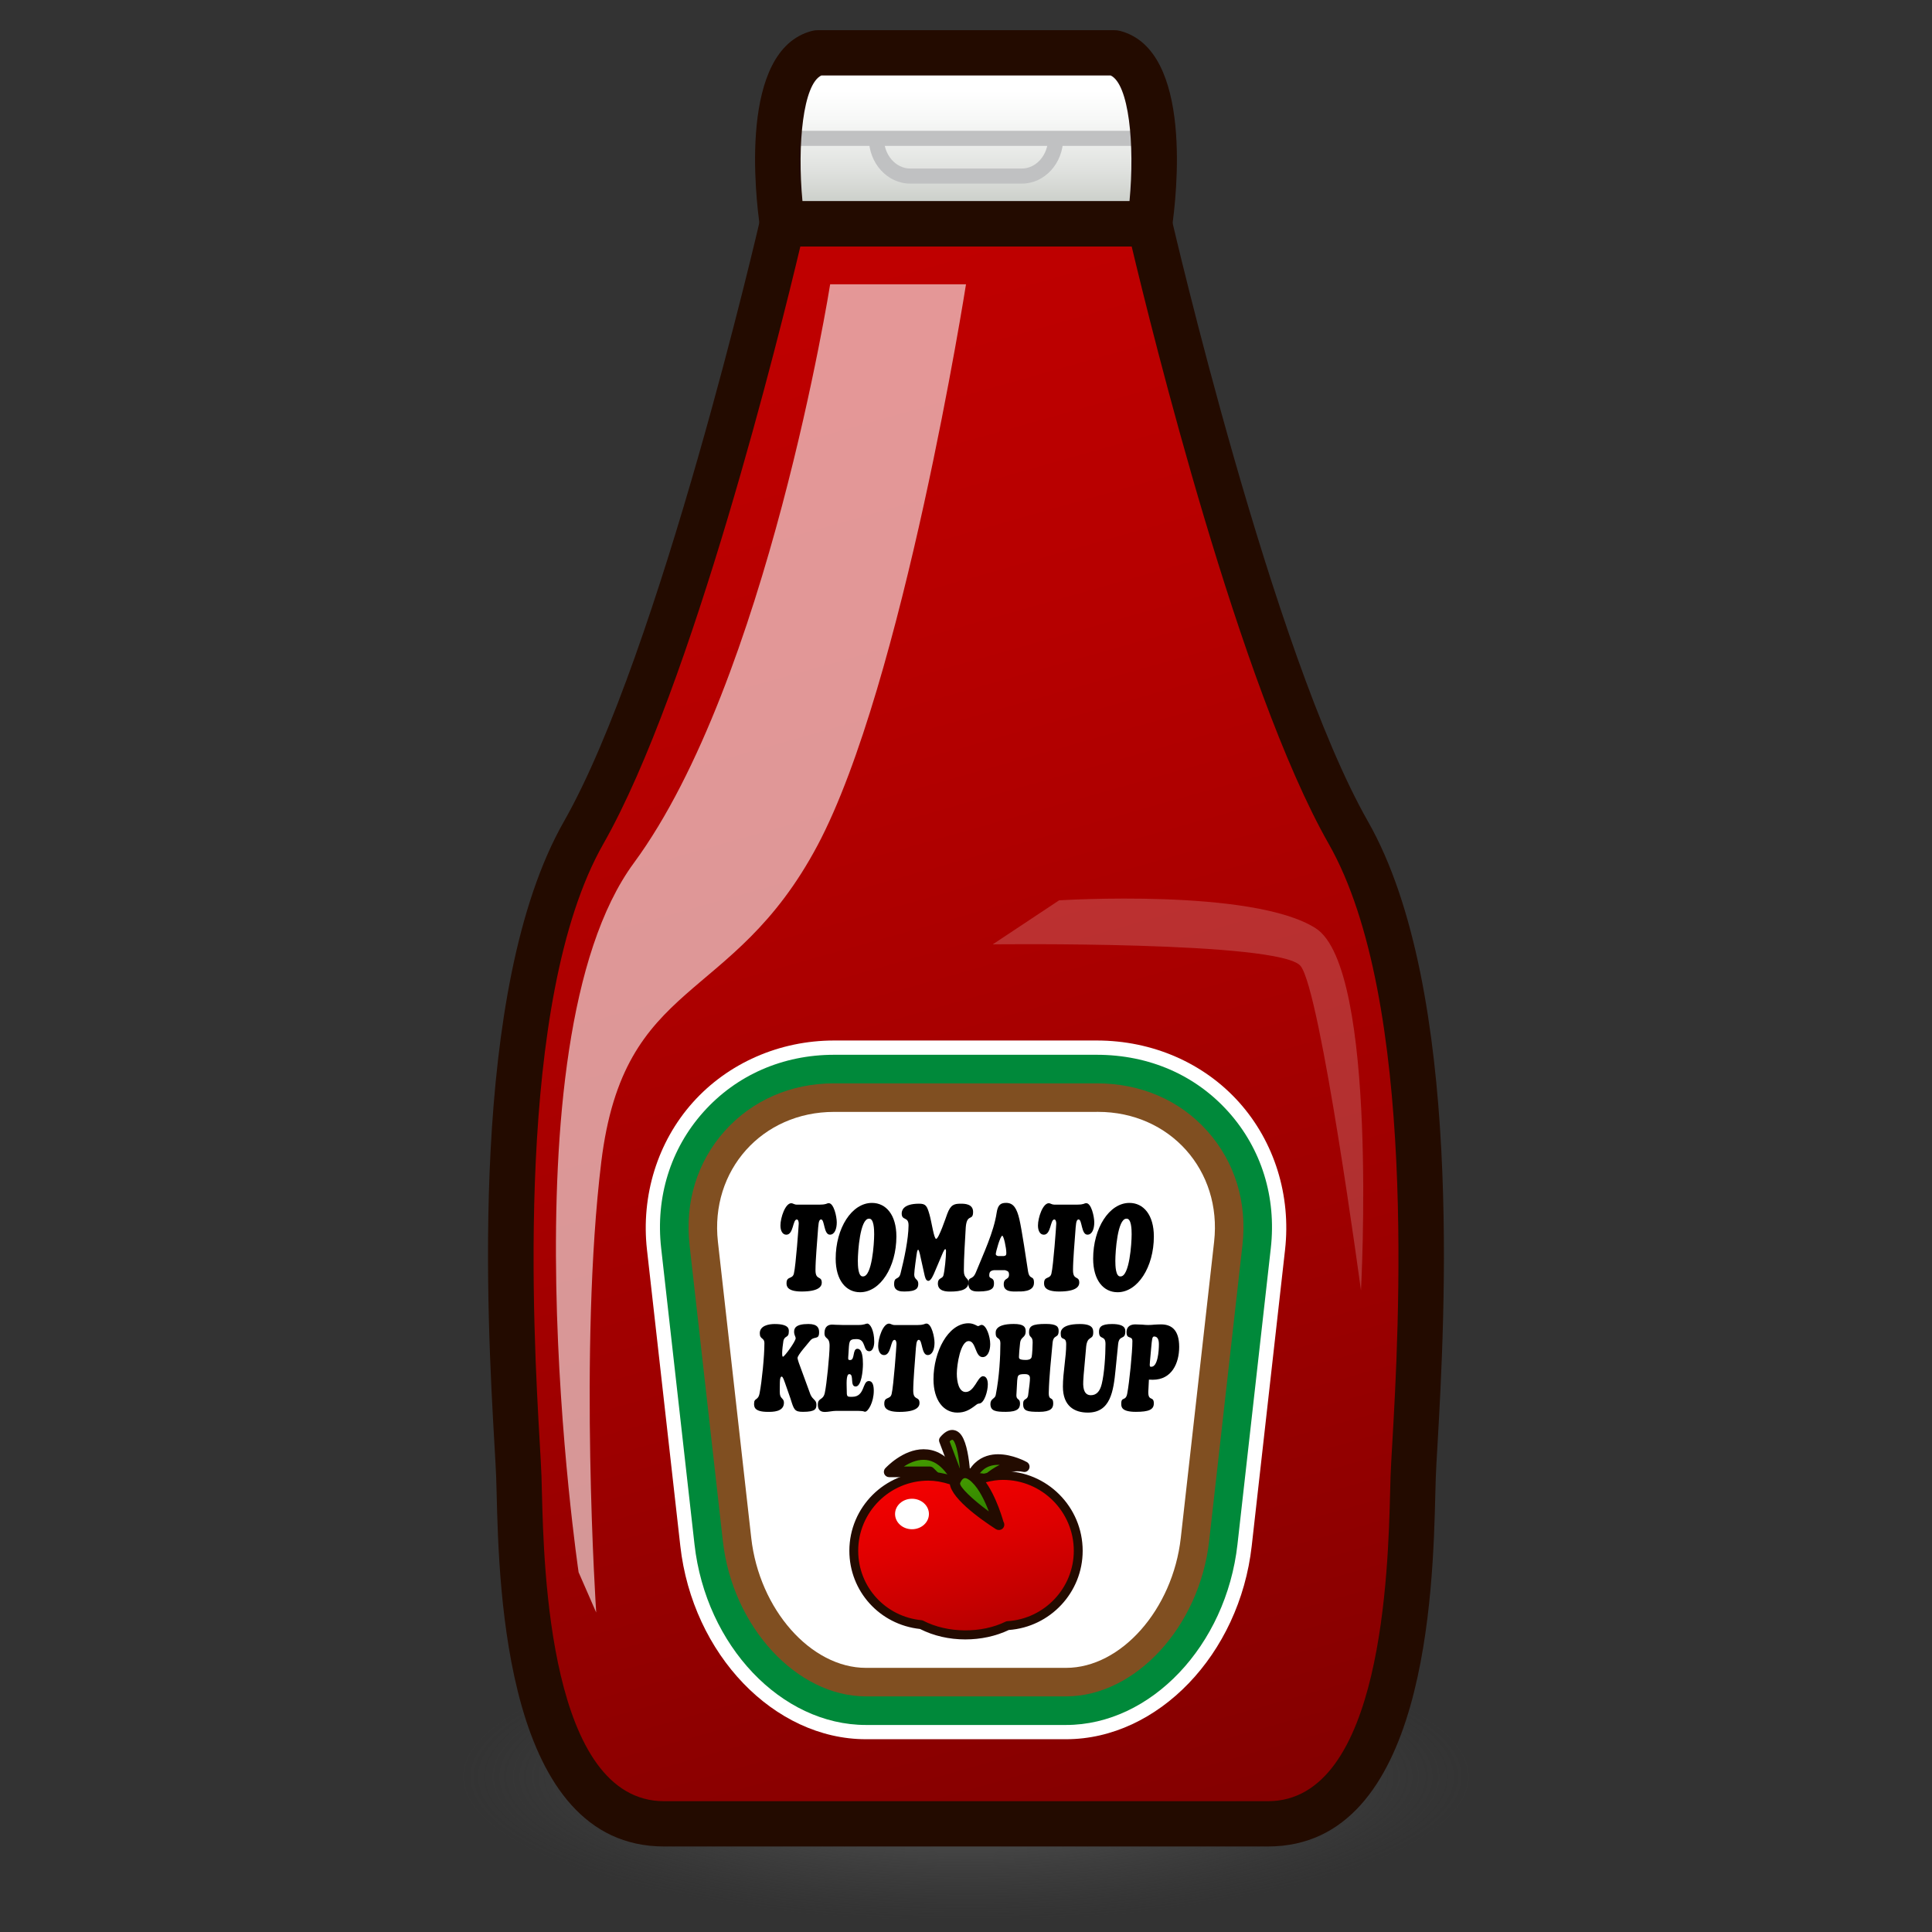 <?xml version="1.0" encoding="UTF-8"?>
<!-- Generated by phantom_svg. -->
<svg width="64px" height="64px" viewBox="0 0 64 64" preserveAspectRatio="none" xmlns="http://www.w3.org/2000/svg" xmlns:xlink="http://www.w3.org/1999/xlink" version="1.1">
  <rect x="0" y="0" width="64" height="64" fill="#333333" stroke="none"/>
  <g>
    <radialGradient id='SVGID_1_' cx='28.692' cy='61.084' r='13.079' gradientTransform='matrix(1.284 0 0 0.367 -4.842 36.438)' gradientUnits='userSpaceOnUse'>
      <stop offset='0' style='stop-color:#595959'/>
      <stop offset='0.445' style='stop-color:#565656;stop-opacity:0.555'/>
      <stop offset='0.775' style='stop-color:#4D4D4D;stop-opacity:0.225'/>
      <stop offset='1' style='stop-color:#414141;stop-opacity:0'/>
    </radialGradient>
    <ellipse style='fill:url(#SVGID_1_);' cx='32' cy='58.88' rx='17.322' ry='5.12'/>
    <g>
      <linearGradient id='SVGID_2_' gradientUnits='userSpaceOnUse' x1='32' y1='3' x2='32' y2='7.928'>
        <stop offset='0' style='stop-color:#FFFFFF'/>
        <stop offset='0.207' style='stop-color:#F6F7F6'/>
        <stop offset='0.544' style='stop-color:#DFE1DE'/>
        <stop offset='0.967' style='stop-color:#B8BDB6'/>
        <stop offset='1' style='stop-color:#B5BAB3'/>
      </linearGradient>
      <path style='fill:url(#SVGID_2_);' d='M36.916,1.75h-4.916h-4.917
			c-1.917,0.5-1.167,5.667-1.167,5.667h6.083h6.083
			C38.083,7.417,38.833,2.25,36.916,1.75z'/>
      <g>
        <linearGradient id='SVGID_3_' gradientUnits='userSpaceOnUse' x1='32' y1='4.583' x2='32' y2='4.583'>
          <stop offset='0' style='stop-color:#FFFFFF'/>
          <stop offset='0.207' style='stop-color:#F6F7F6'/>
          <stop offset='0.544' style='stop-color:#DFE1DE'/>
          <stop offset='0.967' style='stop-color:#B8BDB6'/>
          <stop offset='1' style='stop-color:#B5BAB3'/>
        </linearGradient>
        <line style='fill:url(#SVGID_3_);' x1='26.064' y1='4.583' x2='37.937' y2='4.583'/>
        <rect x='26.064' y='4.333' style='fill:#C0C1C2;' width='11.873' height='0.5'/>
      </g>
      <path style='fill:#230B00;' d='M38.083,8.167H25.917c-0.373,0-0.688-0.273-0.742-0.642
			c-0.142-0.974-0.723-5.863,1.719-6.5C26.957,1.008,27.02,1,27.084,1h9.832
			c0.063,0,0.128,0.008,0.189,0.024c2.442,0.637,1.861,5.526,1.72,6.5
			C38.771,7.893,38.456,8.167,38.083,8.167z M26.583,6.667h10.833
			C37.597,4.773,37.394,2.788,36.793,2.5h-9.585
			C26.607,2.788,26.404,4.773,26.583,6.667z'/>
      <g>
        <linearGradient id='SVGID_4_' gradientUnits='userSpaceOnUse' x1='22.577' y1='10.418' x2='37.911' y2='64.503'>
          <stop offset='0' style='stop-color:#BF0000'/>
          <stop offset='0.235' style='stop-color:#B60000'/>
          <stop offset='0.617' style='stop-color:#9E0000'/>
          <stop offset='1' style='stop-color:#7F0000'/>
        </linearGradient>
        <path style='fill:url(#SVGID_4_);' d='M44.666,27.583c-3.266-5.735-6.584-20.167-6.584-20.167
				h-6.082H32h-6.083c0,0-3.317,14.432-6.583,20.167
				c-3.417,6-2.231,18.981-2.148,21.315s-0.041,11.519,4.814,11.519
				c2.999,0,9.994,0,10,0h0c0.005,0,7,0,10,0
				c4.855,0,4.73-9.185,4.814-11.519C46.897,46.564,48.082,33.583,44.666,27.583z'/>
        <path style='fill:#230B00;' d='M42,61.167H22c-5.258,0-5.469-8.49-5.548-11.687
				l-0.016-0.556c-0.009-0.239-0.029-0.592-0.055-1.04
				c-0.238-4.131-0.87-15.105,2.3-20.672c3.174-5.574,6.472-19.821,6.504-19.964
				c0.078-0.341,0.381-0.582,0.731-0.582h12.165c0.35,0,0.652,0.241,0.73,0.582
				c0.033,0.143,3.332,14.39,6.505,19.964c3.169,5.566,2.539,16.539,2.302,20.669
				c-0.026,0.449-0.047,0.804-0.055,1.043l-0.016,0.558
				C47.469,52.679,47.257,61.167,42,61.167z M26.512,8.167
				c-0.665,2.797-3.58,14.614-6.526,19.788
				c-2.951,5.182-2.315,16.217-2.106,19.844c0.026,0.462,0.047,0.826,0.056,1.073
				l0.016,0.57c0.062,2.529,0.253,10.225,4.049,10.225H42
				c3.794,0,3.985-7.693,4.049-10.222l0.016-0.574
				c0.009-0.247,0.03-0.612,0.057-1.075c0.209-3.626,0.843-14.661-2.106-19.841
				c-2.946-5.174-5.861-16.991-6.527-19.788H26.512z'/>
      </g>
      <path style='fill:#C0C1C2;' d='M33.847,6.083H30.153c-0.756,0-1.371-0.673-1.371-1.5h0.5
			c0,0.551,0.391,1,0.871,1h3.694c0.48,0,0.872-0.449,0.872-1h0.5
			C35.219,5.411,34.604,6.083,33.847,6.083z'/>
      <path style='opacity:0.59;fill:#FFFFFF;' d='M27.5,9.417H32c0,0-2.083,13.25-4.916,18.583
			s-6.417,4.334-7.167,10.5s-0.167,14.916-0.167,14.916l-0.583-1.333
			c0,0-2.584-17.499,1.833-23.5C25.417,22.583,27.5,9.417,27.5,9.417z'/>
      <path style='opacity:0.19;fill:#FFFFFF;' d='M32.886,31.283c0,0,9.532-0.117,10.198,0.717
			s2,10.75,2,10.75s0.584-10.667-1.5-12s-8.5-0.925-8.5-0.925L32.886,31.283z'/>
      <g>
        <path style='fill:#FFFFFF;' d='M35.314,57.614h-6.629c-3.044,0-5.745-2.812-6.149-6.404
				l-1.104-9.809c-0.202-1.797,0.351-3.575,1.517-4.88
				c1.167-1.305,2.872-2.053,4.68-2.053h8.702c1.849,0,3.555,0.748,4.721,2.054
				c1.166,1.305,1.719,3.083,1.517,4.879l-1.104,9.81
				C41.06,54.802,38.358,57.614,35.314,57.614z M27.669,39.197
				c-0.51,0-0.92,0.169-1.194,0.476c-0.274,0.307-0.396,0.732-0.343,1.2
				l1.104,9.809c0.151,1.346,1.037,2.204,1.45,2.204h6.629
				c0.413,0,1.299-0.858,1.45-2.204l1.104-9.81
				c0.053-0.467-0.069-0.893-0.343-1.199c-0.274-0.307-0.685-0.476-1.154-0.476
				H27.669z'/>
        <path style='fill:#00893A;' d='M35.314,57.142h-6.629c-2.807,0-5.302-2.629-5.679-5.984
				l-1.104-9.809c-0.19-1.688,0.307-3.29,1.399-4.512
				c1.093-1.223,2.629-1.896,4.327-1.896h8.702c1.739,0,3.275,0.674,4.368,1.896
				c1.092,1.223,1.589,2.824,1.399,4.512l-1.104,9.81
				C40.616,54.513,38.121,57.142,35.314,57.142z M27.669,38.725
				c-0.646,0-1.182,0.225-1.547,0.633c-0.365,0.408-0.528,0.966-0.461,1.568
				l1.104,9.809c0.18,1.603,1.257,2.624,1.92,2.624h6.629
				c0.662,0,1.74-1.022,1.92-2.624l1.104-9.81
				c0.068-0.603-0.096-1.158-0.46-1.567c-0.365-0.408-0.9-0.633-1.507-0.633
				H27.669z'/>
        <path style='fill:#804F21;' d='M35.314,56.195h-6.629c-2.294,0-4.42-2.307-4.739-5.144
				l-1.104-9.81c-0.159-1.416,0.255-2.757,1.165-3.775
				c0.911-1.019,2.197-1.579,3.622-1.579h8.702c1.466,0,2.752,0.561,3.663,1.58
				c0.91,1.019,1.324,2.359,1.164,3.774l-1.104,9.81
				C39.734,53.889,37.608,56.195,35.314,56.195z M27.669,37.778
				c-0.919,0-1.705,0.337-2.252,0.949c-0.546,0.611-0.793,1.43-0.695,2.304
				l1.104,9.81c0.211,1.877,1.521,3.464,2.859,3.464h6.629
				c1.339,0,2.648-1.587,2.86-3.464l1.104-9.81
				c0.098-0.874-0.148-1.691-0.695-2.304c-0.547-0.611-1.333-0.949-2.212-0.949
				H27.669z'/>
        <path style='fill:#FFFFFF;' d='M36.331,36.833c-2.382,0-6.28,0-8.662,0h-0.04
				c-2.382,0-4.113,1.937-3.847,4.304l1.104,9.81
				C25.152,53.313,26.862,55.25,28.686,55.25s4.807,0,6.629,0
				c1.823,0,3.533-1.937,3.8-4.304l1.104-9.81
				c0.267-2.367-1.465-4.304-3.847-4.304H36.331z'/>
      </g>
      <g>
        <path d='M27.17,39.904c0.106,0,0.159-0.012,0.194-0.023
				c0.036-0.013,0.055-0.024,0.09-0.024c0.167,0,0.265,0.442,0.265,0.637
				c0,0.215-0.071,0.406-0.227,0.406c-0.208,0-0.172-0.504-0.292-0.504
				c-0.087,0-0.09,0.171-0.112,0.463c-0.016,0.244-0.074,0.873-0.074,1.218
				c0,0.349,0.208,0.171,0.208,0.414c0,0.122-0.099,0.292-0.667,0.292
				c-0.492,0-0.5-0.19-0.5-0.275c0-0.244,0.194-0.122,0.243-0.317
				c0.065-0.26,0.161-1.599,0.161-1.659c0-0.062-0.017-0.135-0.065-0.135
				c-0.137,0-0.104,0.504-0.347,0.504c-0.125,0-0.194-0.13-0.194-0.305
				c0-0.256,0.159-0.738,0.36-0.738c0.027,0,0.052,0.012,0.08,0.024
				c0.03,0.012,0.06,0.023,0.098,0.023H27.17z'/>
        <path d='M28.491,42.807c-0.464,0-0.808-0.394-0.808-1.112
				c0-1.011,0.532-1.847,1.202-1.847c0.464,0,0.809,0.394,0.809,1.112
				C29.693,41.971,29.161,42.807,28.491,42.807z M28.958,40.887
				c0-0.158-0.008-0.535-0.175-0.516c-0.292,0-0.366,1.084-0.366,1.396
				c0,0.158,0.008,0.536,0.175,0.516C28.885,42.283,28.958,41.199,28.958,40.887z'/>
        <path d='M30.967,42.125c-0.041,0.098-0.125,0.305-0.213,0.305
				c-0.093,0-0.115-0.139-0.139-0.244l-0.109-0.491
				c-0.005-0.028-0.057-0.296-0.09-0.296c-0.035,0-0.046,0.126-0.052,0.154
				c-0.005,0.04-0.079,0.54-0.079,0.666c0,0.178,0.134,0.146,0.134,0.304
				c0,0.134-0.036,0.26-0.459,0.26c-0.115,0-0.341-0.004-0.341-0.243
				c0-0.276,0.153-0.114,0.213-0.357c0.123-0.487,0.26-1.132,0.265-1.587
				c0.003-0.312-0.227-0.146-0.227-0.397c0-0.081,0.03-0.325,0.576-0.325
				c0.221,0,0.262,0.069,0.344,0.357c0.074,0.256,0.147,0.808,0.221,0.808
				c0.087,0,0.331-0.73,0.366-0.824c0.115-0.309,0.227-0.341,0.451-0.341
				c0.126,0,0.407,0.004,0.407,0.272c0,0.316-0.205,0.04-0.243,0.511
				c-0.024,0.476-0.063,0.958-0.063,1.438c0,0.268,0.153,0.227,0.153,0.386
				c0,0.23-0.235,0.304-0.604,0.304c-0.123,0-0.41-0.004-0.41-0.268
				c0-0.199,0.15-0.146,0.183-0.264c0.044-0.162,0.087-0.609,0.087-0.792
				c0-0.028,0.003-0.081-0.027-0.081c-0.036,0-0.112,0.199-0.131,0.244L30.967,42.125z
				'/>
        <path d='M32.93,42.076c-0.137,0.017-0.159,0.073-0.159,0.179
				c0,0.13,0.156,0.036,0.156,0.256c0,0.142-0.041,0.271-0.508,0.271
				c-0.134,0-0.341,0-0.341-0.268c0-0.26,0.131-0.077,0.249-0.365
				c0.246-0.609,0.592-1.331,0.688-1.973c0.041-0.28,0.147-0.329,0.317-0.329
				c0.251,0,0.354,0.203,0.434,0.532c0.082,0.341,0.24,1.42,0.287,1.721
				c0.049,0.324,0.199,0.122,0.199,0.394c0,0.316-0.439,0.288-0.576,0.288
				c-0.112,0-0.426,0.028-0.426-0.235c0-0.235,0.175-0.134,0.175-0.324
				c0-0.126-0.066-0.118-0.129-0.146H32.93z M33.246,41.609
				c0.079-0.008,0.09-0.04,0.09-0.105c0-0.166-0.087-0.568-0.134-0.568
				c-0.068,0-0.215,0.536-0.215,0.604c0,0.045,0.041,0.062,0.082,0.069H33.246z'/>
        <path d='M35.7,39.904c0.106,0,0.158-0.012,0.194-0.023
				c0.035-0.013,0.055-0.024,0.09-0.024c0.167,0,0.265,0.442,0.265,0.637
				c0,0.215-0.07,0.406-0.227,0.406c-0.207,0-0.172-0.504-0.292-0.504
				c-0.088,0-0.09,0.171-0.112,0.463c-0.017,0.244-0.073,0.873-0.073,1.218
				c0,0.349,0.207,0.171,0.207,0.414c0,0.122-0.098,0.292-0.666,0.292
				c-0.492,0-0.5-0.19-0.5-0.275c0-0.244,0.194-0.122,0.243-0.317
				c0.065-0.26,0.161-1.599,0.161-1.659c0-0.062-0.017-0.135-0.065-0.135
				c-0.137,0-0.104,0.504-0.347,0.504c-0.126,0-0.194-0.13-0.194-0.305
				c0-0.256,0.158-0.738,0.36-0.738c0.027,0,0.052,0.012,0.079,0.024
				c0.03,0.012,0.061,0.023,0.099,0.023H35.7z'/>
        <path d='M37.021,42.807c-0.464,0-0.809-0.394-0.809-1.112
				c0-1.011,0.533-1.847,1.202-1.847c0.464,0,0.809,0.394,0.809,1.112
				C38.223,41.971,37.689,42.807,37.021,42.807z M37.487,40.887
				c0-0.158-0.008-0.535-0.175-0.516c-0.292,0-0.365,1.084-0.365,1.396
				c0,0.158,0.008,0.536,0.175,0.516C37.414,42.283,37.487,41.199,37.487,40.887z'/>
        <path d='M26.606,44.691c-0.099,0.122-0.186,0.244-0.186,0.293
				c0,0.036,0.03,0.121,0.041,0.158l0.385,1.051
				c0.079,0.183,0.199,0.179,0.199,0.333c0,0.138-0.022,0.243-0.445,0.243
				c-0.284,0-0.3-0.073-0.415-0.442l-0.186-0.531
				c-0.017-0.045-0.063-0.195-0.104-0.195c-0.071,0-0.06,0.22-0.062,0.28
				c0,0.089-0.006,0.211,0.002,0.296c0.019,0.163,0.134,0.143,0.134,0.289
				c0,0.312-0.385,0.304-0.533,0.304c-0.458,0-0.456-0.174-0.456-0.271
				c0-0.207,0.134-0.086,0.183-0.35c0.077-0.394,0.159-1.229,0.159-1.647
				c0-0.207-0.153-0.118-0.153-0.337c0-0.252,0.298-0.305,0.492-0.305
				c0.489,0,0.47,0.179,0.47,0.244c0,0.235-0.136,0.121-0.18,0.316
				c-0.016,0.089-0.041,0.312-0.041,0.401c0,0.032-0.002,0.122,0.027,0.122
				c0.049,0,0.421-0.508,0.421-0.613c0-0.049-0.052-0.105-0.052-0.211
				c0-0.109,0.036-0.26,0.473-0.26c0.314,0,0.355,0.146,0.355,0.272
				c0,0.271-0.158,0.113-0.295,0.279L26.606,44.691z'/>
        <path d='M27.694,46.737c-0.123,0-0.249,0.036-0.372,0.036
				c-0.175,0-0.229-0.105-0.229-0.239c0-0.243,0.169-0.13,0.229-0.39
				c0.063-0.284,0.159-1.258,0.159-1.562c0-0.316-0.169-0.199-0.169-0.422
				c0-0.235,0.145-0.288,0.276-0.28c0.068,0.004,0.136,0.008,0.208,0.008
				c0.071,0.004,0.142,0.004,0.213,0.004h0.429c0.099,0,0.159-0.012,0.2-0.023
				c0.041-0.013,0.065-0.024,0.093-0.024c0.093,0,0.229,0.223,0.229,0.604
				c0,0.15-0.049,0.312-0.164,0.312c-0.221,0-0.096-0.402-0.42-0.402
				c-0.276,0-0.24,0.073-0.271,0.504c-0.008,0.158-0.03,0.19,0.06,0.19
				c0.161,0,0.068-0.373,0.238-0.373c0.167,0,0.183,0.324,0.183,0.507
				c0,0.216-0.049,0.743-0.24,0.743c-0.202,0-0.043-0.41-0.213-0.41
				c-0.115,0-0.084,0.378-0.084,0.504c0,0.255,0.002,0.247,0.183,0.247
				c0.426,0,0.328-0.523,0.549-0.523c0.131,0,0.164,0.158,0.164,0.324
				c0,0.378-0.188,0.694-0.29,0.694c-0.016,0-0.033-0.008-0.062-0.017
				c-0.033-0.004-0.08-0.012-0.167-0.012H27.694z'/>
        <path d='M30.408,43.892c0.106,0,0.159-0.012,0.194-0.023
				c0.036-0.013,0.055-0.024,0.09-0.024c0.167,0,0.265,0.442,0.265,0.637
				c0,0.215-0.071,0.406-0.227,0.406c-0.208,0-0.172-0.504-0.292-0.504
				c-0.087,0-0.09,0.171-0.112,0.463c-0.016,0.244-0.074,0.873-0.074,1.218
				c0,0.349,0.208,0.171,0.208,0.414c0,0.122-0.099,0.292-0.667,0.292
				c-0.492,0-0.5-0.19-0.5-0.275c0-0.244,0.194-0.122,0.243-0.317
				c0.065-0.26,0.161-1.599,0.161-1.659c0-0.062-0.017-0.135-0.065-0.135
				c-0.137,0-0.104,0.504-0.347,0.504c-0.125,0-0.194-0.13-0.194-0.305
				c0-0.256,0.159-0.738,0.36-0.738c0.027,0,0.052,0.012,0.08,0.024
				c0.03,0.012,0.06,0.023,0.098,0.023H30.408z'/>
        <path d='M31.988,46.112c0.139,0,0.232-0.113,0.325-0.252
				c0.058-0.085,0.15-0.271,0.249-0.271c0.112,0,0.161,0.117,0.161,0.271
				c0,0.216-0.112,0.617-0.281,0.634c-0.057,0.008-0.057,0.008-0.112,0.049
				c-0.213,0.166-0.372,0.251-0.617,0.251c-0.454,0-0.79-0.405-0.79-1.104
				c0-0.918,0.486-1.843,1.147-1.855c0.183-0.004,0.298,0.094,0.328,0.094
				c0.033,0,0.079-0.041,0.117-0.041c0.159,0,0.287,0.386,0.287,0.638
				c0,0.228-0.085,0.43-0.251,0.43c-0.254,0-0.216-0.531-0.461-0.531
				c-0.273,0-0.394,0.783-0.394,1.08C31.696,45.779,31.767,46.112,31.988,46.112z'/>
        <path d='M33.669,46.222c0,0.167,0.12,0.09,0.12,0.272
				c0,0.146-0.061,0.275-0.467,0.275c-0.333,0-0.513-0.024-0.513-0.26
				c0-0.179,0.15-0.17,0.175-0.292c0.123-0.617,0.155-1.303,0.155-1.713
				c0-0.235-0.155-0.113-0.155-0.337c0-0.045-0.041-0.309,0.595-0.309
				c0.33,0,0.398,0.094,0.398,0.239c0,0.235-0.161,0.163-0.186,0.398
				c-0.022,0.211-0.036,0.353-0.036,0.438c0,0.057-0.021,0.117,0.232,0.117
				c0.05,0,0.167-0.008,0.188-0.098c0.02-0.077,0.033-0.394,0.033-0.486
				c0-0.224-0.12-0.135-0.12-0.333c0-0.207,0.106-0.276,0.557-0.276
				c0.366,0,0.424,0.094,0.424,0.231c0,0.268-0.175,0.094-0.202,0.406
				C34.821,45,34.753,45.609,34.742,46.133c-0.005,0.3,0.147,0.097,0.147,0.365
				c0,0.154-0.09,0.271-0.464,0.271c-0.394,0-0.533-0.024-0.533-0.26
				c0-0.211,0.143-0.109,0.167-0.296c0.038-0.288,0.06-0.446,0.06-0.564
				c0-0.126-0.117-0.13-0.177-0.13c-0.232,0-0.228,0.049-0.246,0.211
				L33.669,46.222z'/>
        <path d='M36.956,45.361c-0.071,0.73-0.17,1.433-0.921,1.433
				c-0.439,0-0.825-0.211-0.825-0.86c0-0.471,0.112-0.99,0.109-1.408
				c-0.002-0.276-0.18-0.09-0.18-0.333c0-0.032-0.063-0.333,0.634-0.333
				c0.432,0,0.442,0.167,0.442,0.28c0,0.284-0.213,0.061-0.24,0.536
				c-0.079,0.941-0.068,0.689-0.091,1.079c-0.016,0.297,0.061,0.463,0.254,0.463
				c0.178,0,0.298-0.122,0.358-0.369c0.087-0.35,0.125-0.954,0.125-1.327
				c0-0.312-0.215-0.114-0.215-0.406c0-0.154,0.073-0.256,0.431-0.256
				c0.459,0,0.44,0.187,0.44,0.248c0,0.296-0.205,0.093-0.238,0.422
				L36.956,45.361z'/>
        <path d='M38.044,46.011C38,46.474,38.222,46.21,38.222,46.489
				c0,0.207-0.167,0.28-0.596,0.28c-0.483,0-0.483-0.17-0.483-0.271
				c0-0.248,0.145-0.065,0.197-0.329c0.07-0.361,0.172-1.372,0.172-1.741
				c0-0.199-0.194-0.045-0.194-0.292c0-0.228,0.175-0.264,0.292-0.264
				c0.066,0,0.147,0.004,0.225,0.008c0.079,0.008,0.15,0.012,0.196,0.012
				c0.071,0,0.143-0.004,0.216-0.012c0.071-0.004,0.143-0.008,0.213-0.008
				c0.339,0,0.602,0.174,0.602,0.746c0,0.536-0.243,1.088-0.874,1.088
				c-0.044,0-0.085-0.004-0.129-0.004L38.044,46.011z M38.106,44.968
				c-0.005,0.061-0.019,0.187-0.019,0.239c0,0.065,0.011,0.069,0.052,0.069
				c0.213,0,0.251-0.516,0.251-0.747c0-0.162-0.049-0.256-0.158-0.256
				c-0.068,0-0.071,0.102-0.096,0.361L38.106,44.968z'/>
      </g>
      <g>
        <g>
          <g>
            <linearGradient id='SVGID_5_' gradientUnits='userSpaceOnUse' x1='30.326' y1='47.548' x2='31.345' y2='51.78'>
              <stop offset='0' style='stop-color:#489F00'/>
              <stop offset='0.235' style='stop-color:#409600'/>
              <stop offset='0.617' style='stop-color:#2B7E00'/>
              <stop offset='1' style='stop-color:#105F00'/>
            </linearGradient>
            <path style='fill:url(#SVGID_5_);' d='M32.087,50.043l-1.287-1.286h-1.345
						C29.456,48.757,31.209,46.825,32.087,50.043z'/>
            <path style='fill:#230B00;' d='M32.096,50.219c-0.003,0-0.006,0-0.009,0
						c-0.045,0-0.09-0.018-0.124-0.052l-1.236-1.234h-1.272
						c-0.069,0-0.132-0.041-0.161-0.104c-0.028-0.063-0.016-0.138,0.031-0.189
						c0.023-0.025,0.582-0.632,1.269-0.632c0.733,0,1.287,0.652,1.648,1.939
						c0.019,0.028,0.029,0.062,0.029,0.097C32.271,50.14,32.193,50.219,32.096,50.219
						z M29.941,48.581h0.859c0.046,0,0.091,0.019,0.124,0.052l0.754,0.754
						c-0.238-0.557-0.586-1.029-1.084-1.029
						C30.351,48.357,30.12,48.465,29.941,48.581z'/>
          </g>
          <g>
            <linearGradient id='SVGID_6_' gradientUnits='userSpaceOnUse' x1='32.676' y1='48.024' x2='33.264' y2='50.468'>
              <stop offset='0' style='stop-color:#489F00'/>
              <stop offset='0.235' style='stop-color:#409600'/>
              <stop offset='0.617' style='stop-color:#2B7E00'/>
              <stop offset='1' style='stop-color:#105F00'/>
            </linearGradient>
            <path style='fill:url(#SVGID_6_);' d='M32,49.873c0,0,0.878-1.521,1.93-1.287
						C33.931,48.586,32.06,47.533,32,49.873z'/>
            <path style='fill:#230B00;' d='M32,50.049c-0.016,0-0.032-0.002-0.047-0.007
						c-0.078-0.021-0.13-0.093-0.128-0.174c0.038-1.474,0.792-1.694,1.237-1.694
						c0.489,0,0.936,0.249,0.954,0.259c0.076,0.043,0.109,0.135,0.078,0.216
						c-0.031,0.082-0.118,0.129-0.202,0.108c-0.061-0.013-0.122-0.02-0.184-0.02
						c-0.84,0-1.549,1.211-1.557,1.224C32.121,50.016,32.062,50.049,32,50.049z
						 M33.062,48.525c-0.403,0-0.67,0.231-0.799,0.689
						c0.218-0.252,0.512-0.527,0.854-0.688
						C33.1,48.525,33.081,48.525,33.062,48.525z'/>
          </g>
          <g>
            <linearGradient id='SVGID_7_' gradientUnits='userSpaceOnUse' x1='-22.75' y1='36.54' x2='-22.19' y2='38.863' gradientTransform='matrix(-0.569 0 0 1.504 18.839 -7.852)'>
              <stop offset='0' style='stop-color:#489F00'/>
              <stop offset='0.235' style='stop-color:#409600'/>
              <stop offset='0.617' style='stop-color:#2B7E00'/>
              <stop offset='1' style='stop-color:#105F00'/>
            </linearGradient>
            <path style='fill:url(#SVGID_7_);' d='M32,49.646c0,0,0.041-2.851-0.731-1.935
						L32,49.646z'/>
            <path style='fill:#230B00;' d='M32,49.809c-0.066,0-0.127-0.041-0.152-0.104
						l-0.731-1.935c-0.021-0.056-0.01-0.117,0.028-0.162
						c0.136-0.161,0.267-0.239,0.4-0.239c0.064,0,0.159,0.02,0.25,0.111
						c0.375,0.379,0.372,1.874,0.368,2.169c-0.001,0.078-0.057,0.145-0.134,0.158
						C32.019,49.808,32.01,49.809,32,49.809z M31.457,47.749l0.343,0.906
						c-0.055-0.556-0.157-0.937-0.254-0.963
						C31.536,47.692,31.505,47.704,31.457,47.749z'/>
          </g>
        </g>
        <g>
          <linearGradient id='SVGID_8_' gradientUnits='userSpaceOnUse' x1='30.968' y1='47.081' x2='33.56' y2='57.841'>
            <stop offset='0' style='stop-color:#FF0000'/>
            <stop offset='0.141' style='stop-color:#F60000'/>
            <stop offset='0.371' style='stop-color:#DE0000'/>
            <stop offset='0.661' style='stop-color:#B60000'/>
            <stop offset='0.997' style='stop-color:#7F0000'/>
            <stop offset='1' style='stop-color:#7F0000'/>
          </linearGradient>
          <path style='fill:url(#SVGID_8_);' d='M35.718,51.372c0-1.378-1.115-2.495-2.492-2.495
					c-0.22,0-0.427,0.037-0.628,0.089c-0.131-0.021-0.264-0.039-0.4-0.039
					c-0.237,0-0.462,0.045-0.68,0.106c-0.242-0.078-0.495-0.132-0.764-0.132
					c-1.364,0-2.471,1.106-2.471,2.471c0,1.284,0.983,2.326,2.235,2.446
					c0.41,0.213,0.911,0.343,1.458,0.343c0.521,0,1.004-0.115,1.402-0.311
					C34.683,53.771,35.718,52.696,35.718,51.372z'/>
          <path style='fill:#230B00;' d='M31.976,54.308c-0.535,0-1.053-0.119-1.5-0.346
					c-1.336-0.143-2.34-1.251-2.34-2.59c0-1.443,1.174-2.617,2.618-2.617
					c0.242,0,0.493,0.041,0.767,0.125c0.419-0.113,0.761-0.112,1.07-0.063
					c0.235-0.059,0.438-0.086,0.635-0.086c1.455,0,2.639,1.185,2.639,2.642
					c0,1.377-1.072,2.523-2.448,2.623C32.988,54.2,32.491,54.308,31.976,54.308z
					 M30.753,49.048c-1.281,0-2.324,1.043-2.324,2.324
					c0,1.196,0.904,2.186,2.103,2.3c0.019,0.002,0.037,0.008,0.053,0.017
					c0.81,0.418,1.926,0.424,2.728,0.03c0.018-0.009,0.036-0.014,0.056-0.015
					c1.234-0.076,2.202-1.101,2.202-2.332c0-1.295-1.053-2.349-2.346-2.349
					c-0.181,0-0.369,0.027-0.592,0.085c-0.02,0.005-0.039,0.008-0.06,0.002
					c-0.299-0.046-0.61-0.051-1.017,0.064c-0.029,0.006-0.058,0.007-0.085-0.002
					C31.212,49.089,30.977,49.048,30.753,49.048z'/>
        </g>
        <g>
          <linearGradient id='SVGID_9_' gradientUnits='userSpaceOnUse' x1='31.966' y1='48.189' x2='32.87' y2='51.94'>
            <stop offset='0' style='stop-color:#489F00'/>
            <stop offset='0.235' style='stop-color:#409600'/>
            <stop offset='0.617' style='stop-color:#2B7E00'/>
            <stop offset='1' style='stop-color:#105F00'/>
          </linearGradient>
          <path style='fill:url(#SVGID_9_);' d='M31.638,49.076c0,0,0.191-0.568,0.678-0.106
					c0.487,0.46,0.769,1.537,0.769,1.537S31.555,49.522,31.638,49.076z'/>
          <path style='fill:#230B00;' d='M33.094,50.683c-0.004-0.001-0.007-0.001-0.009,0
					c-0.033,0-0.066-0.01-0.095-0.028C32.5,50.339,31.371,49.552,31.466,49.044
					c0.057-0.175,0.218-0.431,0.5-0.431c0.152,0,0.311,0.077,0.471,0.229
					c0.459,0.434,0.739,1.339,0.803,1.567c0.019,0.028,0.029,0.062,0.029,0.097
					C33.27,50.604,33.19,50.683,33.094,50.683z M31.966,48.964
					c-0.098,0-0.161,0.168-0.162,0.17c-0.021,0.118,0.397,0.527,0.952,0.934
					c-0.124-0.327-0.316-0.739-0.561-0.97
					C32.074,48.981,31.999,48.964,31.966,48.964z'/>
        </g>
        <ellipse style='fill:#FFFFFF;' cx='30.211' cy='50.153' rx='0.561' ry='0.505'/>
      </g>
    </g>
  </g>
</svg>